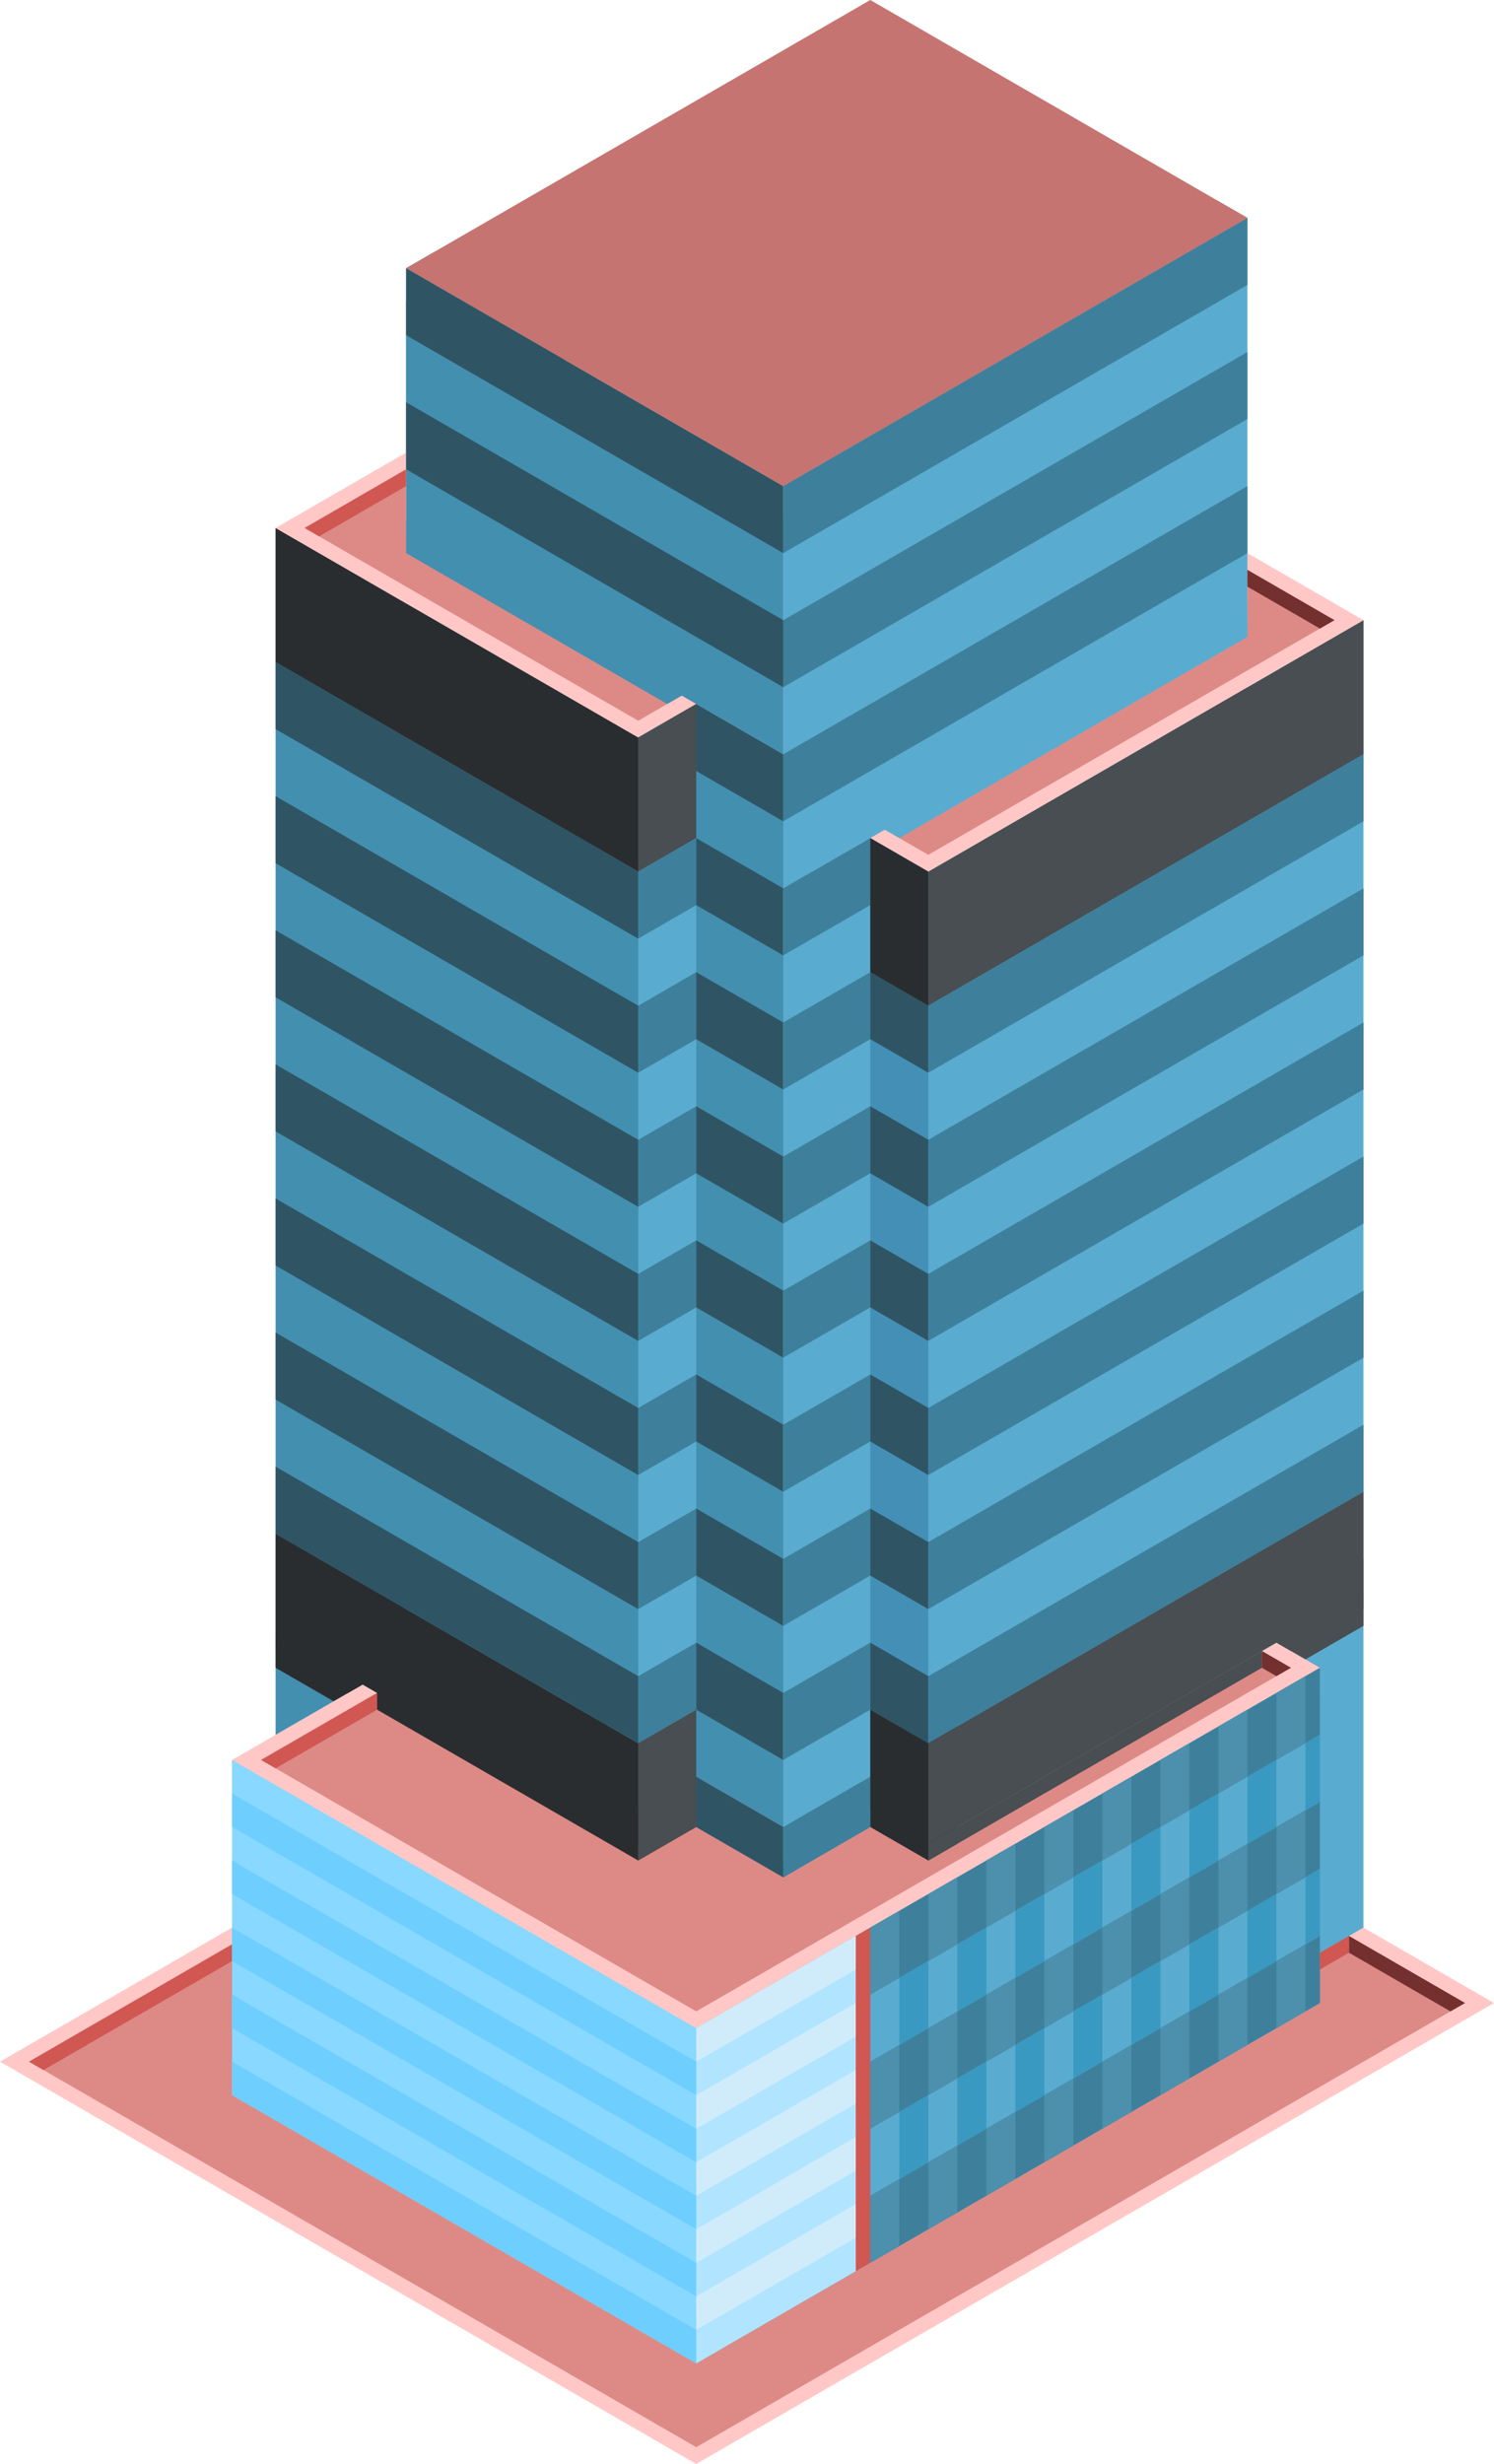 <svg id="Layer_1" data-name="Layer 1" xmlns="http://www.w3.org/2000/svg" viewBox="0 0 515 848.705">
  <defs>
    <style>
      .top-light {
        fill: #ffc8c6;
      }

      .top-prim {
        fill: #dd8a87;
      }

      .curtain-R-prim-light {
        fill: #59acd0;
      }

      .cls-1 {
        fill: #484e51;
      }

      .curtain-L-prim-light {
        fill: #438fb0;
      }

      .cls-2 {
        fill: #2a2d2f;
      }

      .curtain-L-prim-dark {
        fill: #2f5565;
      }

      .curtain-R-prim-dark {
        fill: #3e809c;
      }

      .cls-3 {
        fill: #89d8ff;
      }

      .cls-4 {
        fill: #448fb5;
      }

      .exterior-R-prim {
        fill: #d05752;
      }

      .exterior-L-prim {
        fill: #73302e;
      }

      .top-dark {
        fill: #c67471;
      }

      .cls-5 {
        fill: #b1e5ff;
      }

      .cls-6 {
        fill: #d0ecfb;
      }

      .cls-7 {
        fill: #6ecfff;
      }

      .curtain-R-prim-dark-light {
        fill: #4d90ad;
      }

      .curtain-R-prim-light-dark {
        fill: #3999c1;
      }
    </style>
  </defs>
  <title>Artboard 11</title>
  <g id="root">
    <path class="top-light" d="M0,710.14,275,551.369,515,689.933,240,848.705Z"/>
    <path class="top-prim" d="M240,842.931,505,689.933l-230-132.79L10,710.14Z"/>
    <path class="curtain-R-prim-light" d="M440,565.803v115.47l30-17.321v-115.47Z"/>
    <path class="cls-1" d="M470,536.935v23.094L430,583.123V560.029Z"/>
    <path class="curtain-L-prim-light" d="M130,588.897V698.593L95,678.386V568.69Z"/>
    <path class="top-light" d="M450,202.072,270,305.995,140,230.94,320,127.017Z"/>
    <path class="cls-2" d="M130,594.67V571.576L95,551.369v23.094Z"/>
    <path class="top-light" d="M455,574.463V586.01L240,710.14,80,617.764V606.217l215-124.13Z"/>
    <path class="top-prim" d="M90,606.217,295,487.861l150,86.602L240,692.82Z"/>
    <path class="curtain-L-prim-light" d="M220,254.034l10-5.774V629.311l-10,5.774L95,562.916V181.865Z"/>
    <path class="cls-2" d="M95,528.275V568.69l25,14.433,5-2.886,95,54.848,10-5.774V594.67l-10,5.774Z"/>
    <path class="curtain-L-prim-light" d="M150,86.602,270,155.884l10-5.773V623.538l-10,5.773L140,554.256V92.376Z"/>
    <path class="top-light" d="M115,170.318,275,77.942l155,89.489L270,259.807Z"/>
    <path class="curtain-R-prim-light" d="M420,69.282,270,155.884V305.995l160-92.376V75.055Z"/>
    <path class="curtain-L-prim-dark" d="M230,236.713v23.094l40,23.094V259.807Z"/>
    <path class="curtain-L-prim-dark" d="M230,375.277v23.094l40,23.094V398.371Z"/>
    <path class="curtain-L-prim-dark" d="M230,467.653v23.094l40,23.094v-23.094Z"/>
    <path class="curtain-L-prim-dark" d="M230,560.029V583.123l40,23.094V583.123Z"/>
    <path class="curtain-L-prim-dark" d="M230,282.901v23.094l40,23.094V305.995Z"/>
    <path class="curtain-L-prim-dark" d="M230,329.089v23.094l40,23.094V352.183Z"/>
    <path class="curtain-L-prim-dark" d="M230,421.465v23.094l40,23.094V444.559Z"/>
    <path class="curtain-L-prim-dark" d="M230,513.841v23.094l40,23.094v-23.094Z"/>
    <path class="curtain-L-prim-dark" d="M230,606.217v17.321l40,23.094,5-2.887v-17.32l-5,2.886Z"/>
    <path class="cls-2" d="M95,181.865v46.188l125,72.169,10-5.774V248.26l-10,5.774Z"/>
    <path class="curtain-L-prim-dark" d="M95,412.805V435.899l125,72.169V484.974Z"/>
    <path class="curtain-L-prim-dark" d="M95,505.181v23.094l125,72.169V577.35Z"/>
    <path class="curtain-L-prim-dark" d="M95,228.053v23.094l125,72.169V300.222Z"/>
    <path class="curtain-L-prim-dark" d="M95,274.241v23.094l125,72.169V346.41Z"/>
    <path class="curtain-L-prim-dark" d="M95,320.429v23.094L220,415.692V392.598Z"/>
    <path class="curtain-L-prim-dark" d="M95,366.617v23.094L220,461.88V438.786Z"/>
    <path class="curtain-L-prim-dark" d="M95,458.993v23.094l125,72.169V531.162Z"/>
    <path class="curtain-R-prim-light" d="M270,305.995V640.858l160-92.376V213.619Z"/>
    <path class="curtain-R-prim-light" d="M320,300.222l-5-2.887V632.198l5,2.887,150-86.603V213.619Z"/>
    <path class="curtain-R-prim-dark" d="M310,375.277v23.094l-40,23.094V398.371Z"/>
    <path class="curtain-R-prim-light" d="M240,698.593V814.064L455,689.933V574.463Z"/>
    <path class="curtain-R-prim-dark" d="M310,467.653v23.094l-40,23.094v-23.094Z"/>
    <path class="curtain-R-prim-dark" d="M310,560.029V583.123l-40,23.094V583.123Z"/>
    <path class="curtain-R-prim-dark" d="M310,282.901v23.094l-40,23.094V305.995Z"/>
    <path class="cls-1" d="M470,213.619v46.188L320,346.41l-5-2.887V297.335l5,2.887Z"/>
    <path class="curtain-R-prim-dark" d="M470,259.807v23.094L320,369.504V346.41Z"/>
    <path class="curtain-R-prim-dark" d="M470,305.995v23.094L320,415.692V392.598Z"/>
    <path class="curtain-R-prim-dark" d="M470,398.371v23.094L320,508.068V484.974Z"/>
    <path class="curtain-R-prim-dark" d="M470,352.183v23.094L320,461.88V438.786Z"/>
    <path class="curtain-R-prim-dark" d="M470,490.747v23.094L320,600.444V577.35Z"/>
    <path class="curtain-R-prim-dark" d="M455,574.463v23.094L300,687.046V663.952Z"/>
    <path class="curtain-R-prim-dark" d="M455,620.651v23.094L300,733.234V710.14Z"/>
    <path class="curtain-R-prim-dark" d="M455,666.839v23.094L300,779.422V756.328Z"/>
    <path class="curtain-R-prim-dark" d="M470,444.559v23.094L320,554.256V531.162Z"/>
    <path class="cls-3" d="M240,698.593l10-5.773V808.29l-10,5.774L80,721.687V606.217Z"/>
    <path class="curtain-R-prim-dark" d="M310,329.089v23.094l-40,23.094V352.183Z"/>
    <path class="curtain-R-prim-dark" d="M310,421.465v23.094l-40,23.094V444.559Z"/>
    <path class="curtain-L-prim-light" d="M270,178.978v80.829L140,184.752V103.923Z"/>
    <path class="curtain-R-prim-dark" d="M310,513.841v23.094l-40,23.094v-23.094Z"/>
    <path class="curtain-R-prim-dark" d="M310,606.217v17.321l-40,23.094V629.311Z"/>
    <path class="cls-4" d="M320,300.222V635.085l-20-11.547V288.675Z"/>
    <path class="top-light" d="M320,300.222l150-86.603-20-11.547L300,288.675Z"/>
    <path class="top-light" d="M95,181.865l20-11.547,125,72.169-20,11.547Z"/>
    <path class="curtain-R-prim-light" d="M220,635.085l20-11.547V242.487l-20,11.547Z"/>
    <path class="top-prim" d="M235,239.6l-15,8.66L105,181.865l35-20.207v23.094Z"/>
    <path class="top-prim" d="M305,285.788l15,8.66,140-80.829-30-17.32v17.32Z"/>
    <path class="curtain-L-prim-dark" d="M300,334.863l20,11.547v23.094l-20-11.547Z"/>
    <path class="curtain-L-prim-dark" d="M300,381.051l20,11.547v23.094l-20-11.547Z"/>
    <path class="curtain-L-prim-dark" d="M300,427.239l20,11.547V461.88l-20-11.547Z"/>
    <path class="curtain-L-prim-dark" d="M300,519.615l20,11.547v23.094l-20-11.547Z"/>
    <path class="curtain-L-prim-dark" d="M300,473.427l20,11.547v23.094l-20-11.547Z"/>
    <path class="curtain-L-prim-dark" d="M300,565.803l20,11.547v23.094l-20-11.547Z"/>
    <path class="cls-2" d="M300,588.897l20,11.547,10-5.774v40.415l-10,5.773-20-11.547Z"/>
    <path class="cls-2" d="M300,288.675l20,11.547V346.41l-20-11.547Z"/>
    <path class="exterior-R-prim" d="M130,583.123v5.774L95,609.104l-5-2.887Z"/>
    <path class="cls-2" d="M130,571.576v17.321l90,51.961v-17.32Z"/>
    <path class="curtain-L-prim-dark" d="M240,623.538v5.773l30,17.321v-5.774Z"/>
    <path class="cls-1" d="M435,568.69v5.773L320,640.858v-5.773Z"/>
    <path class="curtain-R-prim-dark" d="M270,646.632l30-17.321v-5.773l-30,17.32Z"/>
    <path class="exterior-R-prim" d="M220,640.858l20-11.547v-5.773l-20,11.547Z"/>
    <path class="exterior-L-prim" d="M435,574.463l5,2.887,5-2.887L435,568.69Z"/>
    <path class="exterior-L-prim" d="M465,666.839v5.774L500,692.82l5-2.887Z"/>
    <path class="exterior-R-prim" d="M10,710.14l70-40.414v5.773L15,713.027Z"/>
    <path class="exterior-R-prim" d="M455,678.386l10-5.773v-5.774l-10,5.774Z"/>
    <path class="exterior-R-prim" d="M140,161.658v5.773l-30,17.321-5-2.887Z"/>
    <path class="curtain-L-prim-light" d="M140,178.978v11.547l90,51.962,10-5.774Z"/>
    <path class="exterior-L-prim" d="M430,202.072l25,14.434,5-2.887-30-17.32Z"/>
    <path class="cls-1" d="M320,600.444v34.641l120-69.282,5,2.887,25-14.434V513.841Z"/>
    <path class="curtain-L-prim-dark" d="M140,92.376V115.47l130,75.055V167.431Z"/>
    <path class="curtain-R-prim-dark" d="M430,75.055V98.149L270,190.525V167.431Z"/>
    <path class="curtain-R-prim-dark" d="M430,121.243v23.094L270,236.713V213.619Z"/>
    <path class="cls-1" d="M220,300.222l20-11.547V242.487l-20,11.547Z"/>
    <path class="curtain-R-prim-dark" d="M220,323.316l20-11.547V288.675l-20,11.547Z"/>
    <path class="curtain-R-prim-dark" d="M220,554.256l20-11.547V519.615l-20,11.547Z"/>
    <path class="curtain-R-prim-dark" d="M220,461.88l20-11.547V427.239l-20,11.547Z"/>
    <path class="curtain-R-prim-dark" d="M220,600.444l20-11.547V565.803L220,577.35Z"/>
    <path class="curtain-R-prim-dark" d="M220,369.504l20-11.547V334.863L220,346.41Z"/>
    <path class="curtain-R-prim-dark" d="M220,415.692l20-11.547V381.051l-20,11.547Z"/>
    <path class="curtain-R-prim-dark" d="M220,508.068l20-11.547V473.427l-20,11.547Z"/>
    <path class="cls-1" d="M220,640.858l20-11.547V588.897l-20,11.547Z"/>
    <path class="curtain-R-prim-dark" d="M430,167.431v23.094L270,282.901V259.807Z"/>
    <path class="curtain-L-prim-dark" d="M140,138.564v23.094l130,75.055V213.619Z"/>
    <path class="exterior-R-prim" d="M295,666.839l5-2.887v115.47l-5,2.887Z"/>
    <path id="anchor_140_167.431_290" class="top-dark" d="M270,167.431,430,75.055,300,0,140,92.376Z"/>
    <path class="cls-5" d="M240,814.063l55-31.754V666.839l-55,31.754Z"/>
    <path class="cls-6" d="M240,710.14l55-31.754V666.839l-55,31.754Z"/>
    <path class="cls-7" d="M240,721.687,80,629.311V617.764L240,710.14Z"/>
    <path class="cls-6" d="M240,756.328l55-31.754V713.027l-55,31.754Z"/>
    <path class="cls-7" d="M240,767.875,80,675.499V663.952l160,92.376Z"/>
    <path class="cls-6" d="M240,733.234l55-31.754V689.933l-55,31.754Z"/>
    <path class="cls-7" d="M240,744.781,80,652.405V640.858l160,92.376Z"/>
    <path class="cls-6" d="M240,779.422l55-31.754V736.121l-55,31.754Z"/>
    <path class="cls-7" d="M240,790.969,80,698.593V687.046l160,92.376Z"/>
    <path class="cls-6" d="M240,802.517l55-31.755V759.215l-55,31.754Z"/>
    <path class="cls-7" d="M240,814.064,80,721.687V710.14l160,92.376Z"/>
    <path class="curtain-R-prim-dark-light" d="M300,687.046l10-5.773V658.179l-10,5.773Z"/>
    <path class="curtain-R-prim-dark-light" d="M300,733.234l10-5.773v-23.094L300,710.14Z"/>
    <path class="curtain-R-prim-dark-light" d="M300,779.422l10-5.773V750.555l-10,5.773Z"/>
    <path class="curtain-R-prim-dark-light" d="M380,640.858l10-5.773V611.991l-10,5.773Z"/>
    <path class="curtain-R-prim-dark-light" d="M380,687.046l10-5.773V658.179l-10,5.773Z"/>
    <path class="curtain-R-prim-dark-light" d="M380,733.234l10-5.773v-23.094L380,710.14Z"/>
    <path class="curtain-R-prim-dark-light" d="M340,663.952l10-5.773V635.085l-10,5.773Z"/>
    <path class="curtain-R-prim-dark-light" d="M340,710.14l10-5.773v-23.094l-10,5.773Z"/>
    <path class="curtain-R-prim-dark-light" d="M340,756.328l10-5.773V727.461l-10,5.773Z"/>
    <path class="curtain-R-prim-dark-light" d="M420,617.764l10-5.773V588.897l-10,5.773Z"/>
    <path class="curtain-R-prim-dark-light" d="M420,663.952l10-5.773V635.085l-10,5.773Z"/>
    <path class="curtain-R-prim-dark-light" d="M420,710.14l10-5.773v-23.094l-10,5.773Z"/>
    <path class="curtain-R-prim-dark-light" d="M320,675.499l10-5.773V646.632l-10,5.773Z"/>
    <path class="curtain-R-prim-dark-light" d="M320,721.687l10-5.773V692.82l-10,5.773Z"/>
    <path class="curtain-R-prim-dark-light" d="M320,767.875l10-5.773v-23.094l-10,5.773Z"/>
    <path class="curtain-R-prim-dark-light" d="M400,629.311l10-5.773V600.444l-10,5.773Z"/>
    <path class="curtain-R-prim-dark-light" d="M400,675.499l10-5.773V646.632l-10,5.773Z"/>
    <path class="curtain-R-prim-dark-light" d="M400,721.687l10-5.773V692.82l-10,5.773Z"/>
    <path class="curtain-R-prim-dark-light" d="M360,652.405l10-5.773V623.538l-10,5.773Z"/>
    <path class="curtain-R-prim-dark-light" d="M360,698.593l10-5.773V669.726l-10,5.773Z"/>
    <path class="curtain-R-prim-dark-light" d="M360,744.781l10-5.773v-23.094l-10,5.773Z"/>
    <path class="curtain-R-prim-dark-light" d="M440,606.217l10-5.773V577.35l-10,5.773Z"/>
    <path class="curtain-R-prim-light-dark" d="M310,704.367l10-5.774V675.499l-10,5.774Z"/>
    <path class="curtain-R-prim-light-dark" d="M390,658.179l10-5.774V629.311l-10,5.774Z"/>
    <path class="curtain-R-prim-light-dark" d="M350,681.273l10-5.774V652.405l-10,5.774Z"/>
    <path class="curtain-R-prim-light-dark" d="M430,635.085l10-5.774V606.217l-10,5.774Z"/>
    <path class="curtain-R-prim-light-dark" d="M330,692.82l10-5.774V663.952l-10,5.774Z"/>
    <path class="curtain-R-prim-light-dark" d="M410,646.632l10-5.774V617.764l-10,5.774Z"/>
    <path class="curtain-R-prim-light-dark" d="M370,669.726l10-5.774V640.858l-10,5.774Z"/>
    <path class="curtain-R-prim-light-dark" d="M450,623.538l5-2.887V597.557l-5,2.887Z"/>
    <path class="curtain-R-prim-light-dark" d="M310,750.555l10-5.774V721.687l-10,5.774Z"/>
    <path class="curtain-R-prim-light-dark" d="M390,704.367l10-5.774V675.499l-10,5.774Z"/>
    <path class="curtain-R-prim-light-dark" d="M350,727.461l10-5.774V698.593l-10,5.774Z"/>
    <path class="curtain-R-prim-light-dark" d="M430,681.273l10-5.774V652.405l-10,5.774Z"/>
    <path class="curtain-R-prim-light-dark" d="M330,739.008l10-5.774V710.14l-10,5.774Z"/>
    <path class="curtain-R-prim-light-dark" d="M410,692.82l10-5.774V663.952l-10,5.774Z"/>
    <path class="curtain-R-prim-light-dark" d="M370,715.914l10-5.774V687.046L370,692.82Z"/>
    <path class="curtain-R-prim-light-dark" d="M450,669.726l5-2.887V643.745l-5,2.887Z"/>
    <path class="curtain-R-prim-dark-light" d="M440,652.405l10-5.773V623.538l-10,5.773Z"/>
    <path class="curtain-R-prim-dark-light" d="M440,698.593l10-5.773V669.726l-10,5.773Z"/>
    <path class="curtain-R-prim-light" d="M300,282.901l130-75.055v11.547L310,288.675Z"/>
  </g>
</svg>
